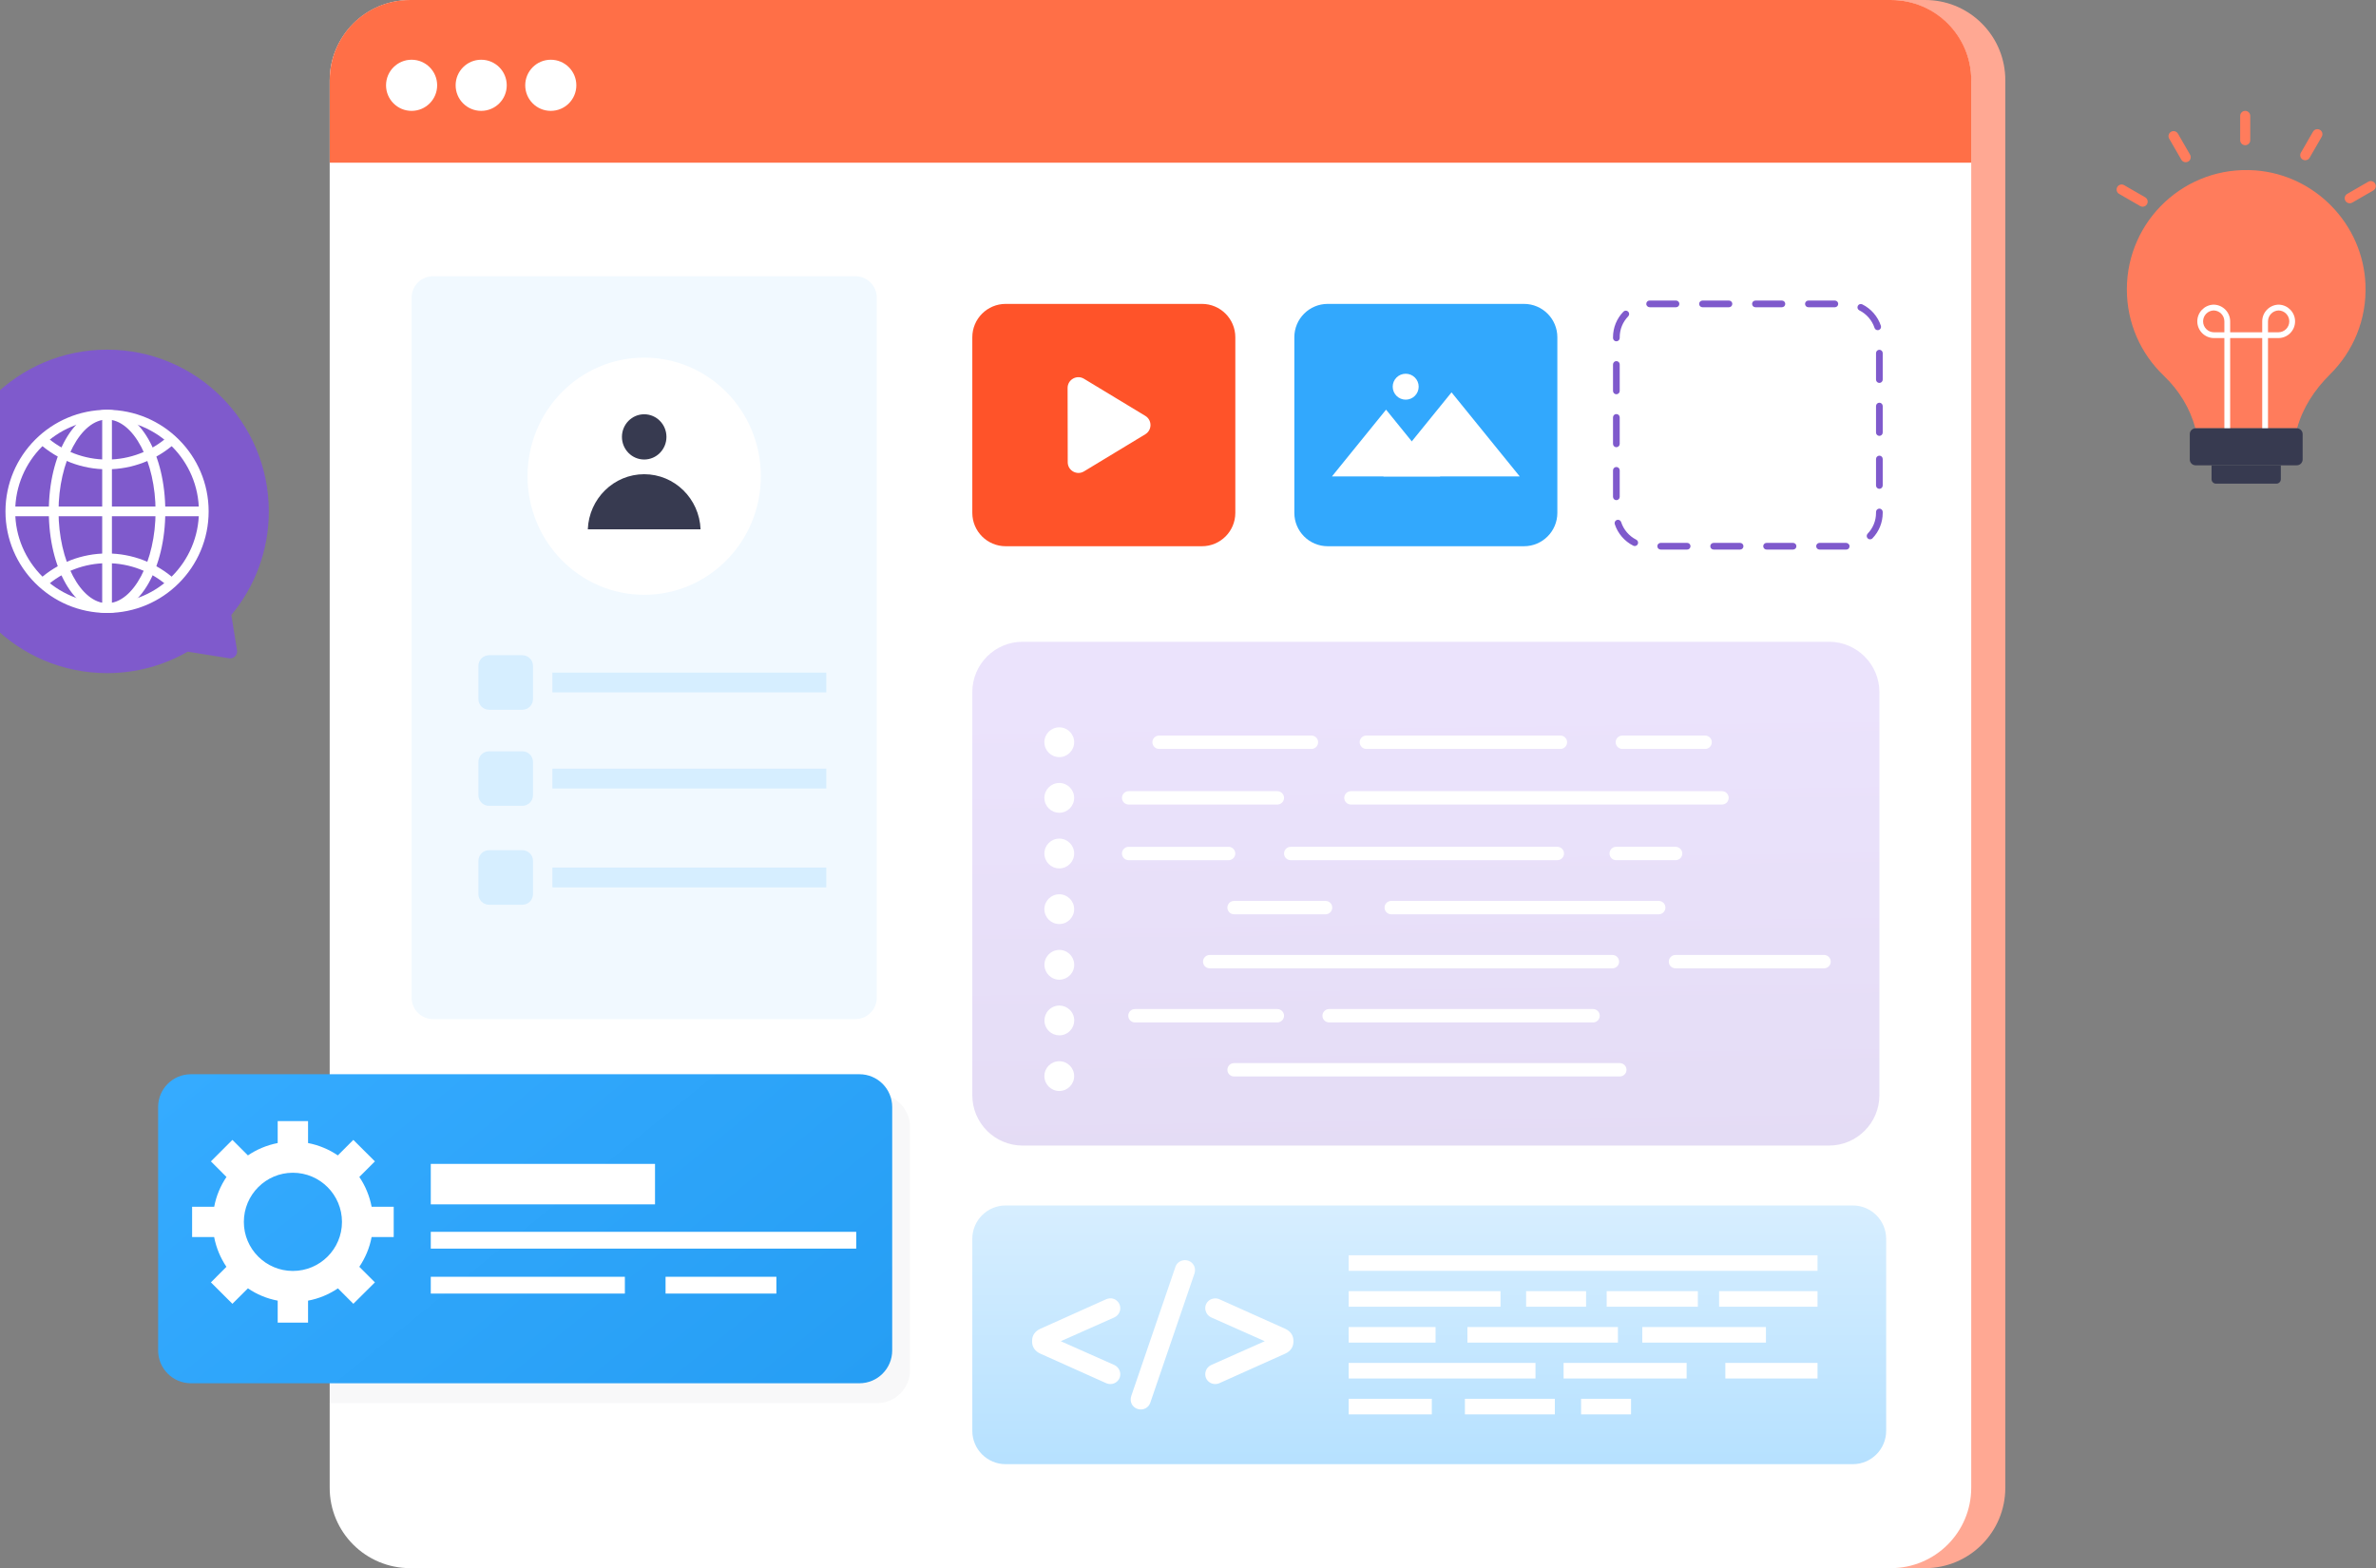 <svg width="606" height="400" viewBox="0 0 606 400" fill="none" xmlns="http://www.w3.org/2000/svg">
<rect x="0" y="0" width="606" height="400" fill="#808080" stroke="none"/>
<path d="M511.455 20.453V379.497C511.455 390.83 502.285 400.001 490.953 400.001H476.887V0.001H491.019C501.631 0.001 510.349 8.081 511.355 18.442C511.422 19.112 511.455 19.782 511.455 20.453Z" fill="#FFA893"/>
<path d="M502.761 20.533V379.494C502.761 390.826 493.591 399.997 482.258 399.997H104.606C93.273 399.997 84.086 390.826 84.086 379.494V20.533C84.086 9.201 93.273 0.014 104.606 0.014H482.258C493.591 0.014 502.761 9.201 502.761 20.533Z" fill="white"/>
<path d="M502.774 20.457V41.496H84.101V20.457C84.101 9.157 93.237 0.004 104.537 0.004H482.338C493.62 0.004 502.774 9.157 502.774 20.457Z" fill="#FF6F47"/>
<path d="M111.496 21.759C111.496 25.362 108.578 28.281 104.974 28.281C101.378 28.281 98.46 25.362 98.46 21.759C98.46 18.155 101.378 15.236 104.974 15.236C108.578 15.237 111.496 18.155 111.496 21.759Z" fill="white"/>
<path d="M129.246 21.758C129.246 25.362 126.329 28.28 122.725 28.28C119.129 28.28 116.211 25.362 116.211 21.758C116.211 18.154 119.129 15.236 122.725 15.236C126.329 15.236 129.246 18.154 129.246 21.758Z" fill="white"/>
<path d="M146.996 21.758C146.996 25.362 144.078 28.28 140.474 28.28C136.878 28.28 133.96 25.362 133.96 21.758C133.96 18.154 136.878 15.236 140.474 15.236C144.078 15.236 146.996 18.154 146.996 21.758Z" fill="white"/>
<path d="M218.157 259.948H110.447C107.429 259.948 104.982 257.502 104.982 254.483V75.923C104.982 72.905 107.429 70.458 110.447 70.458H218.157C221.175 70.458 223.622 72.905 223.622 75.923V254.483C223.622 257.501 221.175 259.948 218.157 259.948Z" fill="#F1F9FF"/>
<path d="M164.302 151.721C180.734 151.721 194.055 138.177 194.055 121.471C194.055 104.764 180.734 91.221 164.302 91.221C147.87 91.221 134.55 104.764 134.55 121.471C134.55 138.177 147.87 151.721 164.302 151.721Z" fill="white"/>
<path d="M164.302 117.211C167.437 117.211 169.978 114.628 169.978 111.441C169.978 108.254 167.437 105.67 164.302 105.67C161.168 105.67 158.626 108.254 158.626 111.441C158.626 114.628 161.168 117.211 164.302 117.211Z" fill="#373A50"/>
<path d="M178.68 135.019C178.373 127.204 172.062 120.96 164.301 120.96C156.539 120.96 150.229 127.204 149.921 135.019H178.68Z" fill="#373A50"/>
<path d="M135.939 169.838V178.334C135.939 179.826 134.725 181.04 133.234 181.04H124.723C123.232 181.04 122.018 179.826 122.018 178.334V169.838C122.018 168.347 123.232 167.134 124.723 167.134H133.234C134.725 167.134 135.939 168.347 135.939 169.838Z" fill="#D6EEFF"/>
<path d="M210.75 171.558H140.896V176.615H210.75V171.558Z" fill="#D6EEFF"/>
<path d="M135.939 219.575V228.071C135.939 229.562 134.725 230.776 133.234 230.776H124.723C123.232 230.776 122.018 229.562 122.018 228.071V219.575C122.018 218.083 123.232 216.87 124.723 216.87H133.234C134.725 216.87 135.939 218.083 135.939 219.575Z" fill="#D6EEFF"/>
<path d="M210.75 221.295H140.896V226.351H210.75V221.295Z" fill="#D6EEFF"/>
<path d="M135.939 194.346V202.842C135.939 204.333 134.725 205.547 133.234 205.547H124.723C123.232 205.547 122.018 204.334 122.018 202.842V194.346C122.018 192.854 123.232 191.641 124.723 191.641H133.234C134.725 191.641 135.939 192.854 135.939 194.346Z" fill="#D6EEFF"/>
<path d="M210.75 196.066H140.896V201.123H210.75V196.066Z" fill="#D6EEFF"/>
<path d="M306.559 139.33H256.498C251.798 139.33 247.988 135.52 247.988 130.82V86.027C247.988 81.327 251.798 77.517 256.498 77.517H306.559C311.259 77.517 315.069 81.327 315.069 86.027V130.82C315.069 135.519 311.259 139.33 306.559 139.33Z" fill="#FF5329"/>
<path d="M388.693 139.33H338.632C333.932 139.33 330.122 135.52 330.122 130.82V86.027C330.122 81.327 333.932 77.517 338.632 77.517H388.693C393.393 77.517 397.203 81.327 397.203 86.027V130.82C397.203 135.519 393.393 139.33 388.693 139.33Z" fill="#32A8FD"/>
<path d="M472.556 373.476H256.498C251.798 373.476 247.988 369.666 247.988 364.966V315.996C247.988 311.296 251.798 307.487 256.498 307.487H472.556C477.256 307.487 481.066 311.296 481.066 315.996V364.966C481.066 369.666 477.256 373.476 472.556 373.476Z" fill="url(#paint0_linear_412_9622)"/>
<path d="M464.073 140.183C463.601 140.183 463.219 139.8 463.219 139.329C463.219 138.857 463.601 138.475 464.073 138.475H470.825C471.295 138.475 471.726 138.854 471.727 139.323C471.731 139.793 471.404 140.177 470.933 140.182C470.928 140.182 470.833 140.183 470.82 140.183H464.073V140.183ZM457.321 140.183H450.566C450.095 140.183 449.713 139.8 449.713 139.329C449.713 138.857 450.095 138.475 450.566 138.475H457.321C457.792 138.475 458.174 138.857 458.174 139.329C458.174 139.8 457.792 140.183 457.321 140.183ZM443.814 140.183H437.062C436.59 140.183 436.208 139.8 436.208 139.329C436.208 138.857 436.59 138.475 437.062 138.475H443.814C444.286 138.475 444.668 138.857 444.668 139.329C444.668 139.8 444.286 140.183 443.814 140.183ZM430.309 140.183H423.555C423.083 140.183 422.702 139.8 422.702 139.329C422.702 138.857 423.083 138.475 423.555 138.475H430.309C430.781 138.475 431.163 138.857 431.163 139.329C431.163 139.8 430.781 140.183 430.309 140.183ZM416.945 139.28C416.815 139.28 416.685 139.251 416.562 139.189C414.332 138.068 412.614 136.066 411.85 133.697C411.705 133.248 411.952 132.767 412.401 132.622C412.849 132.477 413.33 132.724 413.475 133.172C414.1 135.109 415.504 136.746 417.329 137.663C417.751 137.875 417.919 138.388 417.708 138.81C417.557 139.108 417.257 139.28 416.945 139.28ZM476.959 137.573C476.745 137.573 476.532 137.493 476.367 137.334C476.027 137.007 476.017 136.467 476.343 136.127C477.723 134.693 478.481 132.808 478.481 130.82V130.588C478.481 130.116 478.863 129.734 479.335 129.734C479.807 129.734 480.189 130.116 480.189 130.588V130.82C480.189 133.251 479.26 135.557 477.574 137.311C477.407 137.485 477.182 137.573 476.959 137.573ZM412.254 127.579C411.782 127.579 411.4 127.197 411.4 126.725V119.973C411.4 119.501 411.782 119.119 412.254 119.119C412.726 119.119 413.108 119.501 413.108 119.973V126.725C413.108 127.197 412.726 127.579 412.254 127.579ZM479.335 124.689C478.863 124.689 478.481 124.306 478.481 123.835V117.082C478.481 116.611 478.863 116.228 479.335 116.228C479.807 116.228 480.189 116.611 480.189 117.082V123.835C480.189 124.306 479.807 124.689 479.335 124.689ZM412.254 114.074C411.782 114.074 411.4 113.692 411.4 113.22V106.467C411.4 105.996 411.782 105.614 412.254 105.614C412.726 105.614 413.108 105.996 413.108 106.467V113.22C413.108 113.692 412.726 114.074 412.254 114.074ZM479.335 111.183C478.863 111.183 478.481 110.801 478.481 110.33V103.577C478.481 103.106 478.863 102.723 479.335 102.723C479.807 102.723 480.189 103.106 480.189 103.577V110.33C480.189 110.801 479.807 111.183 479.335 111.183ZM412.254 100.568C411.782 100.568 411.4 100.186 411.4 99.715V92.962C411.4 92.49 411.782 92.108 412.254 92.108C412.726 92.108 413.108 92.49 413.108 92.962V99.715C413.108 100.186 412.726 100.568 412.254 100.568ZM479.335 97.678C478.863 97.678 478.481 97.296 478.481 96.824V90.072C478.481 89.6 478.863 89.218 479.335 89.218C479.807 89.218 480.189 89.6 480.189 90.072V96.824C480.189 97.296 479.807 97.678 479.335 97.678ZM412.254 87.063C411.782 87.063 411.4 86.681 411.4 86.209V86.027C411.4 83.574 412.342 81.255 414.052 79.497C414.38 79.158 414.921 79.152 415.259 79.48C415.598 79.809 415.604 80.349 415.276 80.688C413.878 82.125 413.108 84.021 413.108 86.027V86.209C413.108 86.681 412.726 87.063 412.254 87.063ZM478.91 84.219C478.552 84.219 478.218 83.991 478.1 83.632C477.463 81.698 476.05 80.07 474.221 79.163C473.797 78.954 473.625 78.442 473.834 78.019C474.046 77.595 474.559 77.425 474.978 77.633C477.214 78.742 478.943 80.734 479.72 83.098C479.869 83.546 479.625 84.029 479.177 84.176C479.088 84.205 478.998 84.219 478.91 84.219ZM467.984 78.371H461.231C460.759 78.371 460.377 77.989 460.377 77.517C460.377 77.046 460.759 76.664 461.231 76.664H467.984C468.455 76.664 468.837 77.046 468.837 77.517C468.837 77.989 468.455 78.371 467.984 78.371ZM454.477 78.371H447.725C447.253 78.371 446.871 77.989 446.871 77.517C446.871 77.046 447.253 76.664 447.725 76.664H454.477C454.949 76.664 455.331 77.046 455.331 77.517C455.331 77.989 454.949 78.371 454.477 78.371ZM440.972 78.371H434.22C433.748 78.371 433.366 77.989 433.366 77.517C433.366 77.046 433.748 76.664 434.22 76.664H440.972C441.444 76.664 441.826 77.046 441.826 77.517C441.826 77.989 441.445 78.371 440.972 78.371ZM427.468 78.371H420.764C420.292 78.371 419.885 77.989 419.885 77.517C419.885 77.046 420.242 76.664 420.714 76.664H427.468C427.94 76.664 428.322 77.046 428.322 77.517C428.322 77.989 427.94 78.371 427.468 78.371Z" fill="#7F5ACC"/>
<path d="M367.324 121.515H339.721L353.518 104.498L359.29 111.613L367.324 121.515Z" fill="white"/>
<path d="M387.6 121.516H352.829L370.212 100.082L387.6 121.516Z" fill="white"/>
<path d="M361.835 98.634C361.835 100.461 360.35 101.945 358.523 101.945C356.696 101.945 355.212 100.461 355.212 98.634C355.212 96.807 356.696 95.331 358.523 95.331C360.35 95.331 361.835 96.807 361.835 98.634Z" fill="white"/>
<path d="M292.111 110.768L276.475 120.238C274.663 121.339 272.325 120.035 272.325 117.901L272.291 98.962C272.291 96.828 274.629 95.506 276.459 96.607L292.111 106.077C293.873 107.144 293.873 109.701 292.111 110.768Z" fill="white"/>
<path d="M479.341 176.538V279.365C479.341 286.456 473.572 292.207 466.481 292.207H260.829C253.739 292.207 247.987 286.456 247.987 279.365V176.538C247.987 169.448 253.739 163.696 260.829 163.696H466.481C473.572 163.696 479.341 169.448 479.341 176.538Z" fill="url(#paint1_linear_412_9622)" fill-opacity="0.22"/>
<path d="M427.356 216.002C428.307 216.002 429.069 216.763 429.069 217.715C429.069 218.651 428.308 219.412 427.356 219.412H412.207C411.271 219.412 410.51 218.651 410.51 217.715C410.51 216.763 411.271 216.002 412.207 216.002H427.356Z" fill="white"/>
<path d="M424.768 231.5C424.768 232.452 424.007 233.213 423.071 233.213H354.827C353.891 233.213 353.13 232.452 353.13 231.5C353.13 230.564 353.892 229.803 354.827 229.803H423.071C424.007 229.803 424.768 230.564 424.768 231.5Z" fill="white"/>
<path d="M287.873 219.413C286.921 219.413 286.16 218.651 286.16 217.716C286.16 216.764 286.921 216.003 287.873 216.003H313.348C314.283 216.003 315.061 216.764 315.061 217.716C315.061 218.651 314.283 219.413 313.348 219.413H287.873Z" fill="white"/>
<path d="M339.791 231.5C339.791 232.452 339.029 233.213 338.078 233.213H314.744C313.808 233.213 313.047 232.452 313.047 231.5C313.047 230.564 313.808 229.803 314.744 229.803H338.078C339.029 229.803 339.791 230.564 339.791 231.5Z" fill="white"/>
<path d="M397.201 219.413H329.195C328.259 219.413 327.498 218.651 327.498 217.716C327.498 216.764 328.259 216.002 329.195 216.002H397.201C398.137 216.002 398.898 216.764 398.898 217.716C398.898 218.651 398.137 219.413 397.201 219.413Z" fill="white"/>
<path d="M325.784 260.798H289.475C288.523 260.798 287.762 260.036 287.762 259.085C287.762 258.149 288.523 257.387 289.475 257.387H325.784C326.72 257.387 327.497 258.149 327.497 259.085C327.497 260.036 326.72 260.798 325.784 260.798Z" fill="white"/>
<path d="M286.159 203.519C286.159 202.583 286.921 201.806 287.872 201.806H325.783C326.719 201.806 327.497 202.583 327.497 203.519C327.497 204.455 326.719 205.217 325.783 205.217H287.872C286.921 205.216 286.159 204.454 286.159 203.519Z" fill="white"/>
<path d="M411.239 246.998H308.543C307.591 246.998 306.829 246.236 306.829 245.3C306.829 244.349 307.591 243.587 308.543 243.587H411.239C412.191 243.587 412.952 244.349 412.952 245.3C412.952 246.236 412.191 246.998 411.239 246.998Z" fill="white"/>
<path d="M406.321 257.387C407.257 257.387 408.018 258.149 408.018 259.085C408.018 260.036 407.257 260.797 406.321 260.797H338.997C338.061 260.797 337.284 260.036 337.284 259.085C337.284 258.149 338.062 257.387 338.997 257.387H406.321Z" fill="white"/>
<path d="M414.839 272.885C414.839 273.822 414.078 274.582 413.126 274.582H314.744C313.808 274.582 313.047 273.822 313.047 272.885C313.047 271.933 313.808 271.172 314.744 271.172H413.126C414.078 271.172 414.839 271.933 414.839 272.885Z" fill="white"/>
<path d="M412.079 189.322C412.079 188.386 412.841 187.625 413.777 187.625H434.905C435.841 187.625 436.602 188.386 436.602 189.322C436.602 190.258 435.841 191.035 434.905 191.035H413.777C412.841 191.035 412.079 190.258 412.079 189.322Z" fill="white"/>
<path d="M293.917 189.322C293.917 188.386 294.695 187.625 295.63 187.625H334.477C335.429 187.625 336.19 188.386 336.19 189.322C336.19 190.258 335.429 191.035 334.477 191.035H295.63C294.695 191.035 293.917 190.258 293.917 189.322Z" fill="white"/>
<path d="M342.853 203.519C342.853 202.583 343.614 201.806 344.566 201.806H439.188C440.14 201.806 440.902 202.583 440.902 203.519C440.902 204.455 440.14 205.217 439.188 205.217H344.566C343.614 205.217 342.853 204.454 342.853 203.519Z" fill="white"/>
<path d="M466.931 245.3C466.931 246.236 466.17 246.998 465.234 246.998H427.339C426.387 246.998 425.625 246.236 425.625 245.3C425.625 244.349 426.387 243.587 427.339 243.587H465.234C466.169 243.587 466.931 244.349 466.931 245.3Z" fill="white"/>
<path d="M346.786 189.322C346.786 188.386 347.548 187.625 348.484 187.625H397.978C398.93 187.625 399.691 188.386 399.691 189.322C399.691 190.258 398.93 191.035 397.978 191.035H348.484C347.548 191.035 346.786 190.258 346.786 189.322Z" fill="white"/>
<path d="M270.168 193.121C272.265 193.121 273.966 191.42 273.966 189.323C273.966 187.225 272.265 185.525 270.168 185.525C268.07 185.525 266.37 187.225 266.37 189.323C266.37 191.42 268.07 193.121 270.168 193.121Z" fill="white"/>
<path d="M270.168 207.315C272.265 207.315 273.966 205.614 273.966 203.517C273.966 201.419 272.265 199.719 270.168 199.719C268.07 199.719 266.37 201.419 266.37 203.517C266.37 205.614 268.07 207.315 270.168 207.315Z" fill="white"/>
<path d="M270.168 221.509C272.265 221.509 273.966 219.808 273.966 217.711C273.966 215.613 272.265 213.913 270.168 213.913C268.07 213.913 266.37 215.613 266.37 217.711C266.37 219.808 268.07 221.509 270.168 221.509Z" fill="white"/>
<path d="M270.168 235.703C272.265 235.703 273.966 234.002 273.966 231.905C273.966 229.807 272.265 228.107 270.168 228.107C268.07 228.107 266.37 229.807 266.37 231.905C266.37 234.002 268.07 235.703 270.168 235.703Z" fill="white"/>
<path d="M273.932 246.707C274.268 244.637 272.862 242.686 270.792 242.35C268.722 242.014 266.771 243.42 266.435 245.49C266.099 247.561 267.505 249.512 269.575 249.848C271.646 250.184 273.596 248.778 273.932 246.707Z" fill="white"/>
<path d="M271.64 263.801C273.578 262.998 274.498 260.777 273.696 258.839C272.893 256.901 270.671 255.981 268.733 256.783C266.796 257.586 265.875 259.808 266.678 261.746C267.481 263.684 269.702 264.604 271.64 263.801Z" fill="white"/>
<path d="M270.168 278.285C272.265 278.285 273.966 276.585 273.966 274.487C273.966 272.39 272.265 270.689 270.168 270.689C268.07 270.689 266.37 272.39 266.37 274.487C266.37 276.585 268.07 278.285 270.168 278.285Z" fill="white"/>
<g opacity="0.03">
<path d="M232.083 287.44V349.535C232.083 354.145 228.345 357.901 223.718 357.901H84.087V279.075H223.718C228.345 279.075 232.083 282.813 232.083 287.44Z" fill="#111228"/>
</g>
<path d="M227.556 282.376V344.472C227.556 349.082 223.818 352.838 219.191 352.838H48.697C44.069 352.838 40.331 349.083 40.331 344.472V282.376C40.331 277.75 44.069 274.012 48.697 274.012H219.191C223.818 274.012 227.556 277.75 227.556 282.376Z" fill="url(#paint2_linear_412_9622)"/>
<path d="M100.415 315.537V307.808H94.783C94.246 305.042 93.173 302.461 91.648 300.215L95.621 296.241L90.122 290.759L86.165 294.716C83.919 293.19 81.354 292.101 78.571 291.564V285.965H70.826V291.564C68.06 292.101 65.478 293.19 63.232 294.716L59.275 290.759L53.793 296.241L57.766 300.215C56.241 302.461 55.151 305.042 54.632 307.808H48.998V315.537H54.615C55.151 318.303 56.224 320.868 57.75 323.131L53.793 327.105L59.275 332.569L63.232 328.63C65.478 330.155 68.06 331.246 70.826 331.765V337.365H78.571V331.765C81.354 331.246 83.919 330.155 86.182 328.63L90.122 332.569L95.621 327.105L91.647 323.131C93.173 320.868 94.262 318.303 94.782 315.537H100.415ZM74.697 324.188C67.788 324.188 62.194 318.573 62.194 311.685C62.194 304.777 67.788 299.14 74.697 299.14C81.626 299.14 87.221 304.777 87.221 311.685C87.221 318.573 81.626 324.188 74.697 324.188Z" fill="white"/>
<path d="M167.063 296.88H109.872V307.201H167.063V296.88Z" fill="white"/>
<path d="M218.381 314.209H109.872V318.494H218.381V314.209Z" fill="white"/>
<path d="M159.373 325.675H109.872V329.959H159.373V325.675Z" fill="white"/>
<path d="M198.02 325.675H169.751V329.959H198.02V325.675Z" fill="white"/>
<path d="M284.994 331.919C284.292 331.214 283.321 330.949 282.173 331.385L265.25 338.979C264.037 339.549 263.243 340.608 263.243 341.94V342.279C263.243 343.622 264.043 344.675 265.263 345.248L282.174 352.834L282.221 352.854C283.171 353.211 284.25 353.047 284.993 352.304C286.296 351.005 285.79 348.835 284.086 348.126L270.553 342.111L284.068 336.103C285.867 335.352 286.246 333.167 284.994 331.919Z" fill="white"/>
<path d="M299.777 323.192L288.543 356.041C287.916 357.932 289.229 359.518 290.95 359.518C292.213 359.518 293.078 358.721 293.394 357.765L304.626 324.916C304.99 323.839 304.728 322.886 304.078 322.205C302.866 320.938 300.424 321.233 299.777 323.192Z" fill="white"/>
<path d="M327.867 338.972L310.945 331.381C310.075 331.006 308.866 331.186 308.136 331.918C306.84 333.214 307.333 335.381 309.045 336.096L322.578 342.111L309.063 348.117C307.274 348.865 306.876 351.043 308.136 352.301C308.94 353.108 310.121 353.193 310.957 352.834L327.88 345.242C329.097 344.67 329.887 343.609 329.887 342.28V341.941C329.887 340.603 329.095 339.553 327.867 338.972Z" fill="white"/>
<path d="M463.56 320.191H343.981V324.163H463.56V320.191Z" fill="white"/>
<path d="M404.53 329.343H389.238V333.316H404.53V329.343Z" fill="white"/>
<path d="M382.706 329.343H343.981V333.316H382.706V329.343Z" fill="white"/>
<path d="M433.041 329.343H409.785V333.316H433.041V329.343Z" fill="white"/>
<path d="M463.561 329.343H438.457V333.316H463.561V329.343Z" fill="white"/>
<path d="M366.14 338.495H343.981V342.468H366.14V338.495Z" fill="white"/>
<path d="M412.653 338.495H374.265V342.468H412.653V338.495Z" fill="white"/>
<path d="M450.403 338.495H418.864V342.468H450.403V338.495Z" fill="white"/>
<path d="M391.626 347.647H343.981V351.62H391.626V347.647Z" fill="white"/>
<path d="M430.174 347.647H398.794V351.62H430.174V347.647Z" fill="white"/>
<path d="M463.562 347.647H440.05V351.62H463.562V347.647Z" fill="white"/>
<path d="M365.184 356.799H343.981V360.772H365.184V356.799Z" fill="white"/>
<path d="M396.564 356.799H373.627V360.772H396.564V356.799Z" fill="white"/>
<path d="M415.998 356.799H403.255V360.772H415.998V356.799Z" fill="white"/>
<path d="M58.998 156.858L60.451 165.884C60.62 167.067 59.606 168.115 58.423 167.912L47.876 166.221C41.826 169.703 34.795 171.697 27.324 171.697C4.541 171.697 -13.949 153.241 -13.949 130.458C-13.949 107.674 4.541 89.185 27.324 89.185C50.107 89.185 68.564 107.675 68.564 130.458C68.564 140.497 64.947 149.725 58.998 156.858Z" fill="#7F5ACC"/>
<path d="M27.304 156.349C13.02 156.349 1.397 144.727 1.397 130.441C1.397 116.155 13.02 104.533 27.304 104.533C41.59 104.533 53.213 116.155 53.213 130.441C53.213 144.726 41.59 156.349 27.304 156.349ZM27.304 107.012C14.387 107.012 3.877 117.522 3.877 130.441C3.877 143.36 14.387 153.869 27.304 153.869C40.223 153.869 50.733 143.36 50.733 130.441C50.733 117.522 40.223 107.012 27.304 107.012Z" fill="white"/>
<path d="M27.309 119.704C20.895 119.704 14.732 117.341 9.956 113.052L11.612 111.207C15.933 115.087 21.508 117.225 27.309 117.225C33.11 117.225 38.685 115.088 43.007 111.207L44.663 113.052C39.886 117.341 33.722 119.704 27.309 119.704Z" fill="white"/>
<path d="M11.626 149.685L9.967 147.842C14.739 143.544 20.898 141.176 27.31 141.176C33.722 141.176 39.882 143.544 44.652 147.842L42.993 149.684C38.678 145.797 33.108 143.656 27.31 143.656C21.512 143.656 15.942 145.797 11.626 149.685Z" fill="white"/>
<path d="M27.305 156.349C18.975 156.349 12.451 144.969 12.451 130.441C12.451 115.913 18.975 104.533 27.305 104.533C35.634 104.533 42.16 115.913 42.16 130.441C42.16 144.968 35.634 156.349 27.305 156.349ZM27.305 107.012C20.598 107.012 14.931 117.741 14.931 130.441C14.931 143.141 20.598 153.869 27.305 153.869C34.013 153.869 39.68 143.141 39.68 130.441C39.68 117.741 34.013 107.012 27.305 107.012Z" fill="white"/>
<path d="M28.545 105.773H26.066V155.109H28.545V105.773Z" fill="white"/>
<path d="M51.974 129.201H2.639V131.681H51.974V129.201Z" fill="white"/>
<path d="M603.311 72.494C603.693 81.49 600.16 89.665 594.296 95.472C590.246 99.483 587.305 104.067 585.872 109.244H559.933C558.577 104.182 555.846 99.636 551.834 95.796C546.047 90.257 542.456 82.465 542.456 73.812C542.456 56.239 557.355 42.142 575.214 43.46C590.495 44.606 602.662 57.194 603.311 72.494Z" fill="#FF7C5C"/>
<path d="M581.344 77.716C581.286 77.708 581.226 77.708 581.171 77.71C581.113 77.709 581.053 77.709 580.997 77.716C578.76 77.844 576.98 79.704 576.98 81.972V84.758H573.834H571.949H568.804V81.972C568.804 79.704 567.023 77.844 564.786 77.716C564.729 77.708 564.67 77.708 564.613 77.71C564.556 77.709 564.496 77.709 564.44 77.716C562.203 77.844 560.422 79.704 560.422 81.972C560.422 84.322 562.334 86.234 564.684 86.234H567.328V110.332C567.328 110.739 567.658 111.07 568.065 111.07C568.473 111.07 568.803 110.739 568.803 110.332V86.234H571.949H573.834H576.979V110.332C576.979 110.739 577.31 111.07 577.717 111.07C578.124 111.07 578.455 110.739 578.455 110.332V86.234H581.098C583.449 86.234 585.36 84.322 585.36 81.972C585.361 79.704 583.58 77.844 581.344 77.716ZM567.328 84.758H564.685C563.148 84.758 561.899 83.508 561.899 81.972C561.899 80.459 563.11 79.224 564.613 79.186C566.117 79.224 567.328 80.459 567.328 81.972V84.758ZM581.099 84.758H578.455V81.972C578.455 80.459 579.667 79.224 581.171 79.186C582.674 79.224 583.885 80.459 583.885 81.972C583.885 83.508 582.636 84.758 581.099 84.758Z" fill="white"/>
<path d="M587.29 110.732V117.202C587.29 118.02 586.619 118.69 585.802 118.69H559.981C559.163 118.69 558.504 118.02 558.504 117.202V110.732C558.504 109.914 559.163 109.244 559.981 109.244H585.802C586.619 109.244 587.29 109.914 587.29 110.732Z" fill="#373A50"/>
<path d="M581.722 118.69V122.241C581.722 122.868 581.222 123.367 580.596 123.367H565.185C564.567 123.367 564.059 122.868 564.059 122.241V118.69H581.722Z" fill="#373A50"/>
<path d="M572.642 37.04C571.931 37.04 571.356 36.464 571.356 35.754V29.565C571.356 28.855 571.932 28.279 572.642 28.279C573.352 28.279 573.928 28.855 573.928 29.565V35.754C573.928 36.464 573.352 37.04 572.642 37.04Z" fill="#FF7C5C"/>
<path d="M557.463 41.379C557.018 41.379 556.586 41.148 556.348 40.735L553.253 35.375C552.898 34.76 553.109 33.973 553.724 33.618C554.338 33.262 555.126 33.474 555.481 34.089L558.576 39.449C558.931 40.064 558.72 40.851 558.105 41.206C557.903 41.323 557.681 41.379 557.463 41.379Z" fill="#FF7C5C"/>
<path d="M546.482 52.726C546.264 52.726 546.043 52.67 545.84 52.553L540.481 49.459C539.865 49.103 539.655 48.317 540.01 47.702C540.365 47.087 541.15 46.874 541.767 47.231L547.127 50.325C547.742 50.681 547.953 51.467 547.598 52.083C547.359 52.495 546.927 52.726 546.482 52.726Z" fill="#FF7C5C"/>
<path d="M599.304 51.853C598.859 51.853 598.427 51.623 598.188 51.21C597.833 50.595 598.044 49.808 598.659 49.453L604.019 46.359C604.633 46.002 605.42 46.215 605.776 46.829C606.131 47.445 605.921 48.231 605.305 48.586L599.946 51.681C599.743 51.798 599.521 51.853 599.304 51.853Z" fill="#FF7C5C"/>
<path d="M587.954 40.876C587.736 40.876 587.515 40.821 587.312 40.704C586.698 40.348 586.487 39.562 586.842 38.946L589.935 33.587C590.291 32.971 591.076 32.76 591.693 33.116C592.308 33.471 592.519 34.258 592.164 34.873L589.07 40.233C588.831 40.645 588.399 40.876 587.954 40.876Z" fill="#FF7C5C"/>
<defs>
<linearGradient id="paint0_linear_412_9622" x1="364.527" y1="307.487" x2="364.527" y2="373.476" gradientUnits="userSpaceOnUse">
<stop stop-color="#D7EEFF"/>
<stop offset="1" stop-color="#B6E1FF"/>
</linearGradient>
<linearGradient id="paint1_linear_412_9622" x1="363.037" y1="182.025" x2="364.84" y2="314.081" gradientUnits="userSpaceOnUse">
<stop stop-color="#A37EF0"/>
<stop offset="1" stop-color="#7F5ACC"/>
</linearGradient>
<linearGradient id="paint2_linear_412_9622" x1="79.704" y1="246.481" x2="188.185" y2="380.362" gradientUnits="userSpaceOnUse">
<stop stop-color="#35ABFF"/>
<stop offset="1" stop-color="#269EF4"/>
</linearGradient>
</defs>
</svg>

